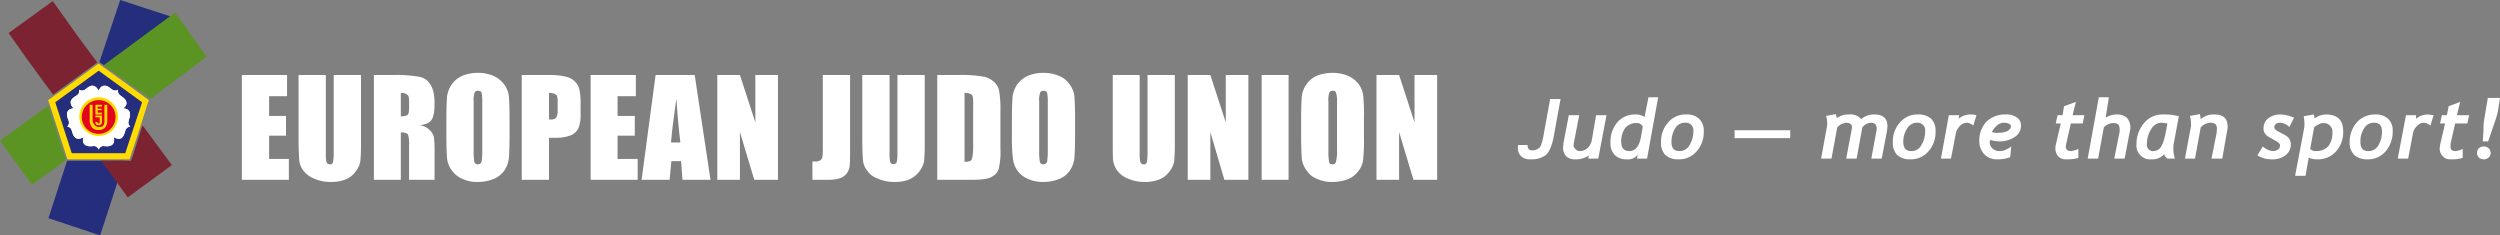 <svg id="Layer_1" data-name="Layer 1" xmlns="http://www.w3.org/2000/svg" viewBox="0 0 696.7 65.6"><rect x="0" y="0" width="696.7" height="65.6" fill="#808080" stroke="none"/><defs><style>.cls-1{fill:#fff;}.cls-2{fill:#242e7c;}.cls-3{fill:#5c9424;}.cls-4{fill:#7b2330;fill-rule:evenodd;}.cls-5{fill:#ffdc00;}.cls-6{fill:#f9fcff;}.cls-7{fill:#e2051b;}</style></defs><title>logo_1</title><path class="cls-1" d="M67.4,20.9H80v5.9H75v5.5h4.7v5.5H75v6.5h5.5v5.8H67.4Z"/><path class="cls-1" d="M100.6,20.9V40.4a45.5,45.5,0,0,1-.2,4.7,6.7,6.7,0,0,1-1.3,2.7A6.2,6.2,0,0,1,96.3,50a10.4,10.4,0,0,1-4.1.7,11.1,11.1,0,0,1-4.6-.9,6.9,6.9,0,0,1-3-2.2,5.6,5.6,0,0,1-1.2-2.9c-.1-1.1-.2-3.2-.2-6.5V20.9h7.6V42.8a9.6,9.6,0,0,0,.2,2.4,1,1,0,0,0,.9.6.8.8,0,0,0,.9-.6,13.5,13.5,0,0,0,.2-2.8V20.9Z"/><path class="cls-1" d="M104.2,20.9h5.3a37.1,37.1,0,0,1,7.3.5,4.4,4.4,0,0,1,3.1,2.1q1.2,1.7,1.2,5.4c0,2.3-.3,3.8-.9,4.6s-1.6,1.2-3.3,1.4a4.7,4.7,0,0,1,3,1.5,4.4,4.4,0,0,1,1,1.7,30.4,30.4,0,0,1,.2,4.3v7.7H114V40.4a8.1,8.1,0,0,0-.3-2.9c-.3-.4-.9-.6-2-.6V50.1h-7.5Zm7.5,5v6.5a3.6,3.6,0,0,0,1.8-.3c.4-.3.5-1,.5-2.3V28.2c0-.9-.1-1.6-.5-1.8A2.6,2.6,0,0,0,111.7,25.9Z"/><path class="cls-1" d="M142,38c0,2.9-.1,5-.2,6.2a7.8,7.8,0,0,1-1.3,3.4,6.9,6.9,0,0,1-3,2.3,11.4,11.4,0,0,1-4.3.8,9.3,9.3,0,0,1-4.2-.8,6.8,6.8,0,0,1-3-2.3,6.9,6.9,0,0,1-1.4-3.3c-.1-1.2-.2-3.3-.2-6.3V33c0-2.9.1-5,.2-6.2a7.9,7.9,0,0,1,1.3-3.3,7.1,7.1,0,0,1,3-2.4,11.4,11.4,0,0,1,4.3-.8,10.8,10.8,0,0,1,4.2.8,7.6,7.6,0,0,1,3,2.3,6.9,6.9,0,0,1,1.4,3.3c.1,1.2.2,3.3.2,6.3Zm-7.6-9.6a12.6,12.6,0,0,0-.2-2.6c-.2-.4-.5-.5-1-.5a1,1,0,0,0-.9.4,6.7,6.7,0,0,0-.3,2.7V42a17.3,17.3,0,0,0,.2,3.2,1,1,0,0,0,1,.6,1.1,1.1,0,0,0,1-.7,19.6,19.6,0,0,0,.2-3.3Z"/><path class="cls-1" d="M145.4,20.9h7.7a18.6,18.6,0,0,1,4.7.5,5,5,0,0,1,2.5,1.4,4.6,4.6,0,0,1,1.2,2.3,19,19,0,0,1,.3,4v2.5a10.1,10.1,0,0,1-.6,4.1,4.1,4.1,0,0,1-2.1,2,11.6,11.6,0,0,1-4.1.7h-2V50.1h-7.6Zm7.6,5v7.4h.6a1.8,1.8,0,0,0,1.4-.5,3.9,3.9,0,0,0,.4-2.2V28.3c0-1-.1-1.6-.4-1.9A3.2,3.2,0,0,0,153,25.9Z"/><path class="cls-1" d="M164.6,20.9h12.6v5.9h-5.1v5.5h4.8v5.5h-4.8v6.5h5.6v5.8H164.6Z"/><path class="cls-1" d="M193.6,20.9,198,50.1h-7.8l-.4-5.2h-2.7l-.5,5.2h-7.8l3.9-29.2Zm-4,18.8c-.4-3.3-.8-7.4-1.1-12.3q-1.2,8.4-1.5,12.3Z"/><path class="cls-1" d="M216.8,20.9V50.1h-6.6l-4-13.3V50.1h-6.3V20.9h6.3l4.3,13.2V20.9Z"/><path class="cls-1" d="M236.9,20.9V40.4c0,2.9,0,4.8-.1,5.7a4.5,4.5,0,0,1-.8,2.2,4.1,4.1,0,0,1-2,1.4,12.1,12.1,0,0,1-3.8.4h-3.8V45h1a2.5,2.5,0,0,0,1.3-.4,1.4,1.4,0,0,0,.5-1,12.3,12.3,0,0,0,.1-2.3V20.9Z"/><path class="cls-1" d="M257.7,20.9V40.4a45.5,45.5,0,0,1-.2,4.7,7.3,7.3,0,0,1-4.1,4.9,10.4,10.4,0,0,1-4.1.7,10.8,10.8,0,0,1-4.6-.9,5.9,5.9,0,0,1-3-2.2,5.6,5.6,0,0,1-1.2-2.9c-.1-1.1-.2-3.2-.2-6.5V20.9h7.6V42.8a9.6,9.6,0,0,0,.2,2.4,1,1,0,0,0,1.8,0,13.5,13.5,0,0,0,.2-2.8V20.9Z"/><path class="cls-1" d="M261.2,20.9h5.7a36.8,36.8,0,0,1,7.4.5,6.2,6.2,0,0,1,3,1.7,4.5,4.5,0,0,1,1.2,2.6,32,32,0,0,1,.3,5.5V41.4a20.9,20.9,0,0,1-.4,5.3,3.3,3.3,0,0,1-1.3,2.1,5,5,0,0,1-2.2,1,20.7,20.7,0,0,1-4.1.3h-9.6Zm7.6,5V45.1c1.1,0,1.8-.2,2-.7s.4-1.6.4-3.5V29.5a14.3,14.3,0,0,0-.1-2.5,1.2,1.2,0,0,0-.6-.8A3.2,3.2,0,0,0,268.8,25.9Z"/><path class="cls-1" d="M299.6,38c0,2.9-.1,5-.2,6.2a7.8,7.8,0,0,1-1.3,3.4,6.4,6.4,0,0,1-3,2.3,11,11,0,0,1-4.3.8,9.6,9.6,0,0,1-4.2-.8,6.8,6.8,0,0,1-4.3-5.6A44.4,44.4,0,0,1,282,38V33c0-2.9.1-5,.2-6.2a7.9,7.9,0,0,1,1.3-3.3,7.8,7.8,0,0,1,3-2.4,11.4,11.4,0,0,1,4.3-.8,10.8,10.8,0,0,1,4.2.8,6.4,6.4,0,0,1,3,2.3,6.9,6.9,0,0,1,1.4,3.3c.1,1.2.2,3.3.2,6.3ZM292,28.4a12.6,12.6,0,0,0-.2-2.6c-.2-.4-.5-.5-1-.5a1.1,1.1,0,0,0-.9.4,6.7,6.7,0,0,0-.3,2.7V42a17.3,17.3,0,0,0,.2,3.2,1,1,0,0,0,1,.6,1.1,1.1,0,0,0,1-.7,19.6,19.6,0,0,0,.2-3.3Z"/><path class="cls-1" d="M327.4,20.9V40.4a45.5,45.5,0,0,1-.2,4.7,6.7,6.7,0,0,1-1.3,2.7,6.2,6.2,0,0,1-2.8,2.2,10.4,10.4,0,0,1-4.1.7,11.1,11.1,0,0,1-4.6-.9,6.9,6.9,0,0,1-3-2.2,6.7,6.7,0,0,1-1.2-2.9c-.1-1.1-.1-3.2-.1-6.5V20.9h7.5V42.8a9.6,9.6,0,0,0,.2,2.4,1,1,0,0,0,.9.6.8.8,0,0,0,.9-.6,13.5,13.5,0,0,0,.2-2.8V20.9Z"/><path class="cls-1" d="M347.9,20.9V50.1h-6.7l-3.9-13.3V50.1H331V20.9h6.3l4.3,13.2V20.9Z"/><path class="cls-1" d="M359.1,20.9V50.1h-7.5V20.9Z"/><path class="cls-1" d="M380.1,38a48.3,48.3,0,0,1-.2,6.2,5.9,5.9,0,0,1-1.3,3.4,6.6,6.6,0,0,1-2.9,2.3,11.4,11.4,0,0,1-4.3.8,9.3,9.3,0,0,1-4.2-.8,5.8,5.8,0,0,1-3-2.3,6.9,6.9,0,0,1-1.4-3.3c-.1-1.2-.2-3.3-.2-6.3V33c0-2.9.1-5,.2-6.2a6.8,6.8,0,0,1,1.3-3.3,6.8,6.8,0,0,1,2.9-2.4,11.9,11.9,0,0,1,4.4-.8,11.6,11.6,0,0,1,4.2.8,7.6,7.6,0,0,1,3,2.3,6.8,6.8,0,0,1,1.3,3.3,49.2,49.2,0,0,1,.2,6.3Zm-7.5-9.6a7.2,7.2,0,0,0-.3-2.6c-.1-.4-.4-.5-.9-.5a1,1,0,0,0-.9.4,6.7,6.7,0,0,0-.3,2.7V42a17.3,17.3,0,0,0,.2,3.2c.1.4.4.6,1,.6a.9.9,0,0,0,.9-.7,11.1,11.1,0,0,0,.3-3.3Z"/><path class="cls-1" d="M400.5,20.9V50.1h-6.6l-4-13.3V50.1h-6.3V20.9h6.3l4.3,13.2V20.9Z"/><path class="cls-1" d="M423.1,40.4h2.6q0,1.5,1.2,1.5a2.9,2.9,0,0,0,1.6-.4,2,2,0,0,0,.9-.9,16.5,16.5,0,0,0,.7-2.6L432,27.6h2.9L433,38c-.5,2.6-1.2,4.3-2.2,5.2a6.7,6.7,0,0,1-4.3,1.2,3.4,3.4,0,0,1-2.5-.8,2.9,2.9,0,0,1-1-2.3A2.8,2.8,0,0,1,423.1,40.4Z"/><path class="cls-1" d="M445.4,44.2h-2.8l.2-.9a6.2,6.2,0,0,1-3.9,1.1,3.6,3.6,0,0,1-2.4-.8,3.5,3.5,0,0,1-.9-2.5c0-.4.1-.7.1-1.2l1.5-7.8h2.9l-1.5,7.7c0,.3-.1.6-.1.8s.6,1.5,1.7,1.5a3.3,3.3,0,0,0,2.3-.9,4.3,4.3,0,0,0,1.1-2.1l1.2-7h2.9Z"/><path class="cls-1" d="M459,44.2h-2.8l.2-1.1a3.4,3.4,0,0,1-3.1,1.3,4.5,4.5,0,0,1-3.3-1.2,4.7,4.7,0,0,1-1.2-3.4,8.4,8.4,0,0,1,1.9-5.7,6.5,6.5,0,0,1,5.2-2.2,3.2,3.2,0,0,1,1.3.2,3.8,3.8,0,0,1,1.1.5l1.1-5.5h2.7Zm-2.9-9.9a3.9,3.9,0,0,0-3.2,1.4,6.2,6.2,0,0,0-1.1,3.7c0,1.8.7,2.7,2.3,2.7s2.7-1.3,3.2-3.9l.5-2.9A1.7,1.7,0,0,0,456.1,34.3Z"/><path class="cls-1" d="M462.9,39.7a7.9,7.9,0,0,1,2-5.6,6.3,6.3,0,0,1,5-2.2,4.9,4.9,0,0,1,3.6,1.2,4.4,4.4,0,0,1,1.3,3.4,8,8,0,0,1-2,5.7,6.4,6.4,0,0,1-5.1,2.2,5.2,5.2,0,0,1-3.6-1.2A4.8,4.8,0,0,1,462.9,39.7Zm2.9-.2c0,1.8.7,2.6,2.2,2.6a3.1,3.1,0,0,0,2.8-1.6,7.1,7.1,0,0,0,1.1-3.9,2.1,2.1,0,0,0-2.3-2.4,3.2,3.2,0,0,0-2.8,1.6A7.6,7.6,0,0,0,465.8,39.5Z"/><path class="cls-1" d="M483.4,38.5V36.3h15.5v2.2Z"/><path class="cls-1" d="M525.9,36.3l-1.5,7.9h-2.9l1.4-7.6a2.2,2.2,0,0,0,.1-.8c0-1.1-.6-1.6-1.7-1.6a3.8,3.8,0,0,0-1.3.4,4.5,4.5,0,0,0-1,.9l-1.6,8.7h-2.9l1.6-8.5v-.3q0-1.2-1.8-1.2l-1.2.4a5.3,5.3,0,0,0-1.1.9l-1.6,8.7h-2.9l1.6-8.7a2.8,2.8,0,0,0,.1-1,8.3,8.3,0,0,0-.3-2.2l2.7-.5.3,1.1a5.5,5.5,0,0,1,3.4-1,4,4,0,0,1,3.4,1.3,5.2,5.2,0,0,1,3.6-1.3c2.5,0,3.7,1.1,3.7,3.3C526,35.5,525.9,35.9,525.9,36.3Z"/><path class="cls-1" d="M527.5,39.7a7.9,7.9,0,0,1,2-5.6,6.3,6.3,0,0,1,5-2.2,5.3,5.3,0,0,1,3.7,1.2,4.7,4.7,0,0,1,1.2,3.4,8,8,0,0,1-2,5.7,6.4,6.4,0,0,1-5.1,2.2,5.2,5.2,0,0,1-3.6-1.2A4.8,4.8,0,0,1,527.5,39.7Zm2.9-.2c0,1.8.8,2.6,2.2,2.6a3,3,0,0,0,2.8-1.6,7.1,7.1,0,0,0,1.1-3.9,2.1,2.1,0,0,0-2.3-2.4,3.1,3.1,0,0,0-2.7,1.6A6.7,6.7,0,0,0,530.4,39.5Z"/><path class="cls-1" d="M549.9,35a2.9,2.9,0,0,0-1.7-.8,2.8,2.8,0,0,0-2.1,1,4.2,4.2,0,0,0-1.1,2.2l-1.3,6.8h-2.8l2.2-12.1H546l-.2,1a5.2,5.2,0,0,1,3.3-1.2,6.6,6.6,0,0,1,1.7.2Z"/><path class="cls-1" d="M554.6,39c0,.2-.1.3-.1.5a2.4,2.4,0,0,0,.8,1.9,2.8,2.8,0,0,0,2.1.7,3.4,3.4,0,0,0,1.6-.4,6.6,6.6,0,0,0,1.5-.9l-.3,3a9.5,9.5,0,0,1-3.5.6A4.8,4.8,0,0,1,553,43a5.3,5.3,0,0,1-1.4-3.9,7.5,7.5,0,0,1,2-5.2,7.4,7.4,0,0,1,5.3-2,4.9,4.9,0,0,1,3.1.8,2.6,2.6,0,0,1,1.2,2.3,3.6,3.6,0,0,1-1.8,3.2,7.5,7.5,0,0,1-4.3,1.2A10.1,10.1,0,0,1,554.6,39Zm.5-2.2a4.1,4.1,0,0,0,1.6.2,6.8,6.8,0,0,0,2.6-.4c.7-.4,1.1-.8,1.1-1.4s-.7-1-2.2-1a2.9,2.9,0,0,0-1.7.8A4.9,4.9,0,0,0,555.1,36.8Z"/><path class="cls-1" d="M580.4,34.4h-3.3l-1.2,5.3a6.5,6.5,0,0,0-.2,1.1c0,.9.5,1.3,1.4,1.3a6.2,6.2,0,0,0,2.1-.6V44a9.9,9.9,0,0,1-3.3.4,3,3,0,0,1-2.3-.8,3.4,3.4,0,0,1-.8-2.3,2.8,2.8,0,0,1,.1-.9l1.4-6h-1.4l.5-2.3h1.4l.4-2.5,3.3-1.2-.9,3.7h3.3Z"/><path class="cls-1" d="M593.5,36.8l-1.4,7.4h-2.9l1.5-7.5V36c0-1.2-.5-1.7-1.7-1.7a3.7,3.7,0,0,0-2.7,1.2l-1.6,8.7h-2.9l3.1-17.1h2.8l-.9,5.7a5.9,5.9,0,0,1,3.1-.9,4.1,4.1,0,0,1,2.8.9,4.1,4.1,0,0,1,1,2.8A6,6,0,0,1,593.5,36.8Z"/><path class="cls-1" d="M605.8,39.9a2.8,2.8,0,0,0-.1.9,8.8,8.8,0,0,0,.4,3.4h-1.8q-.7,0-1.2-1.2a4.5,4.5,0,0,1-3.6,1.4,3.7,3.7,0,0,1-3-1.1,3.8,3.8,0,0,1-1.1-3.1,8.9,8.9,0,0,1,2.1-5.9,6.6,6.6,0,0,1,5.2-2.4,15.4,15.4,0,0,1,4.5.5Zm-3.3-5.7a3.3,3.3,0,0,0-3,1.8,7.4,7.4,0,0,0-1.2,4.2,1.7,1.7,0,0,0,1.9,1.9,2.5,2.5,0,0,0,2.2-1.5c.6-1,1.1-3,1.6-6.2Z"/><path class="cls-1" d="M619.3,44.2h-3l1.4-7a8.6,8.6,0,0,0,.1-1.5q0-1.5-1.8-1.5a3.9,3.9,0,0,0-2.7,1.3l-1.6,8.7h-2.8l1.7-9.1v-.6a8.9,8.9,0,0,0-.3-2.2l2.8-.5.2,1.4a5.5,5.5,0,0,1,3.8-1.3c2.5,0,3.7,1.1,3.7,3.5a7.8,7.8,0,0,1-.2,1.4Z"/><path class="cls-1" d="M638,35.4a4.1,4.1,0,0,0-2.5-1.2,2.1,2.1,0,0,0-1.2.3,1.1,1.1,0,0,0-.5.9c0,.5.4.9,1.2,1.3l1.9,1a3.5,3.5,0,0,1,1.1,1,3.3,3.3,0,0,1,.4,1.4,3.8,3.8,0,0,1-1.5,3.2,6,6,0,0,1-3.9,1.1,7.2,7.2,0,0,1-3.9-1.1l1.5-2.5a4.7,4.7,0,0,0,2.8,1.3,2.6,2.6,0,0,0,1.4-.4,1.4,1.4,0,0,0,.6-1.2c0-.4-.4-.8-1.1-1.2l-1.8-1a3.6,3.6,0,0,1-1.3-1.1,2.4,2.4,0,0,1-.4-1.5,3.5,3.5,0,0,1,1.4-2.8,5.6,5.6,0,0,1,3.5-1,10.4,10.4,0,0,1,3.6.9Z"/><path class="cls-1" d="M643.4,43.9l-.9,5.1h-2.9l2.5-13.2a6.1,6.1,0,0,0,.1-1.4,13.6,13.6,0,0,0-.2-2l2.8-.5A3.6,3.6,0,0,1,645,33a5.8,5.8,0,0,1,3.1-1.1c3.3,0,4.9,1.5,4.9,4.7a8,8,0,0,1-2,5.6,6.7,6.7,0,0,1-5.3,2.2A4.6,4.6,0,0,1,643.4,43.9Zm.4-2.4a2.1,2.1,0,0,0,1.6.6,4.5,4.5,0,0,0,3.5-1.4,6.1,6.1,0,0,0,1.1-3.8,2.4,2.4,0,0,0-2.6-2.6,2.4,2.4,0,0,0-1.3.4,3.6,3.6,0,0,0-1.2.8Z"/><path class="cls-1" d="M654.8,39.7a8.3,8.3,0,0,1,2-5.6,6.7,6.7,0,0,1,5.1-2.2,4.9,4.9,0,0,1,3.6,1.2,4.4,4.4,0,0,1,1.3,3.4,8.4,8.4,0,0,1-2,5.7,6.4,6.4,0,0,1-5.1,2.2,5.2,5.2,0,0,1-3.6-1.2A4.8,4.8,0,0,1,654.8,39.7Zm3-.2c0,1.8.7,2.6,2.2,2.6a3.1,3.1,0,0,0,2.8-1.6,7.1,7.1,0,0,0,1-3.9c0-1.6-.7-2.4-2.2-2.4a3.1,3.1,0,0,0-2.8,1.6A6.6,6.6,0,0,0,657.8,39.5Z"/><path class="cls-1" d="M677.3,35a3.4,3.4,0,0,0-1.8-.8,2.6,2.6,0,0,0-2,1,3.6,3.6,0,0,0-1.1,2.2l-1.3,6.8h-2.9l2.3-12.1h2.8v1a5.2,5.2,0,0,1,3.3-1.2l1.6.2Z"/><path class="cls-1" d="M687.6,34.4h-3.4L683,39.7a4.9,4.9,0,0,0-.1,1.1c0,.9.4,1.3,1.4,1.3a5.8,5.8,0,0,0,2-.6V44a9.9,9.9,0,0,1-3.3.4,2.7,2.7,0,0,1-2.2-.8,3,3,0,0,1-.9-2.3c0-.3.1-.6.1-.9l1.4-6H680l.5-2.3h1.4l.5-2.5,3.2-1.2-.9,3.7h3.4Z"/><path class="cls-1" d="M690.3,42.6a2.1,2.1,0,0,1,.5-1.3,2.4,2.4,0,0,1,1.4-.5,2.1,2.1,0,0,1,1.3.5,1.8,1.8,0,0,1,.6,1.3,1.6,1.6,0,0,1-.6,1.3,1.7,1.7,0,0,1-1.3.5,1.9,1.9,0,0,1-1.4-.5A1.9,1.9,0,0,1,690.3,42.6Zm3.1-3.2h-1.5l.2-3.1a16.2,16.2,0,0,1,.1-2.3c.1-.7.2-1.4.3-1.9l.8-4.8h3.4l-.6,3.8a31.7,31.7,0,0,1-1.2,3.9Z"/><polygon class="cls-2" points="18.8 44.8 18.7 44.8 13.5 60.8 27.9 65.6 34.7 44.8 18.8 44.8 18.8 44.8"/><polygon class="cls-2" points="33.5 0 27.7 17.3 29 18.2 47.6 4.6 33.5 0 33.5 0"/><polygon class="cls-3" points="18 43.4 13.5 29.4 0 39.2 8.9 51.5 18.4 44.6 18.4 44.5 18 43.4 18 43.4"/><polygon class="cls-3" points="57.6 15.8 48.8 3.5 28.9 18.2 41.8 27.5 41.9 27.6 57.6 15.8 57.6 15.8"/><polygon class="cls-4" points="47.9 46 39.7 34.9 39 37.1 37 43.4 36.6 44.5 36.5 44.8 28.2 44.8 35.6 55 47.9 46 47.9 46"/><polygon class="cls-4" points="21.9 10.4 21.9 10.4 14.7 0.3 2.4 9.2 7.4 16.3 7.4 16.3 14.8 26.4 27.1 17.4 21.9 10.4 21.9 10.4"/><polygon class="cls-5" points="36.1 44.4 18.8 44.4 18.4 43.2 13.8 29 13.4 27.9 14.4 27.2 20.5 22.8 26.5 18.4 27.5 17.7 28.4 18.4 34.5 22.8 40.5 27.2 41.5 27.9 41.1 29 38.6 36.9 36.5 43.2 36.1 44.4 36.1 44.4"/><path class="cls-2" d="M15.4,28.5,20,42.7H34.9l4.7-14.2L27.5,19.7,15.4,28.5Z"/><path class="cls-6" d="M34.3,30.2s1.4,0,1.8,1-.2,1.9-.3,2.7a1.5,1.5,0,0,0,.5,1.4,1.4,1.4,0,0,0-1.2.7c-.4.8-.4,1.9-1.3,2.5s-2.1-.3-2.1-.3.4,1.4-.4,2.1-1.9.4-2.7.4a1.5,1.5,0,0,0-1.1,1,1.5,1.5,0,0,0-1.1-1c-.9,0-1.9.3-2.7-.4s-.4-2.1-.4-2.1-1.2.8-2.1.3-1-1.7-1.3-2.4a1.3,1.3,0,0,0-1.2-.8,1.5,1.5,0,0,0,.5-1.4c-.2-.8-.8-1.7-.4-2.7s1.8-1,1.8-1a2.2,2.2,0,0,1-.9-1.9c.3-1,1.3-1.4,2-1.9A1.4,1.4,0,0,0,22,25a1.6,1.6,0,0,0,1.5.1c.7-.4,1.4-1.3,2.4-1.2s1.6,1.4,1.6,1.4.4-1.3,1.5-1.4,1.8.8,2.5,1.2a1.4,1.4,0,0,0,1.4-.1,1.5,1.5,0,0,0,.4,1.4c.6.6,1.6.9,1.9,2s-.9,1.8-.9,1.8Z"/><path class="cls-1" d="M34.3,30.2s1.4,0,1.8,1-.2,1.9-.3,2.7a1.5,1.5,0,0,0,.5,1.4,1.4,1.4,0,0,0-1.2.7c-.4.8-.4,1.9-1.3,2.5a2.3,2.3,0,0,1-2.1-.3s.4,1.4-.4,2.1-1.9.4-2.7.4a1.5,1.5,0,0,0-1.1,1,1.5,1.5,0,0,0-1.2-1c-.8,0-1.8.3-2.7-.4s-.3-2.1-.3-2.1-1.2.8-2.1.3-1-1.7-1.3-2.4a1.3,1.3,0,0,0-1.2-.8,1.5,1.5,0,0,0,.5-1.4c-.2-.8-.8-1.7-.4-2.7s1.8-1,1.8-1a2.2,2.2,0,0,1-.9-1.9c.3-1,1.3-1.4,1.9-1.9A1.3,1.3,0,0,0,22,25a1.6,1.6,0,0,0,1.5.1c.7-.4,1.4-1.3,2.4-1.2s1.6,1.4,1.6,1.4.4-1.3,1.5-1.4,1.7.8,2.5,1.2a1.4,1.4,0,0,0,1.4-.1,1.5,1.5,0,0,0,.4,1.4c.6.6,1.6.9,1.9,2s-.9,1.8-.9,1.8Z"/><path class="cls-5" d="M32.9,32.5a5.4,5.4,0,1,1-5.4-5.4,5.4,5.4,0,0,1,5.4,5.4Z"/><path class="cls-7" d="M22.8,32.5a4.7,4.7,0,1,0,4.7-4.6,4.7,4.7,0,0,0-4.7,4.6Z"/><polygon class="cls-5" points="28.4 29.7 27.2 29.7 27.2 30.3 28.3 30.3 28.3 30.7 27.2 30.7 27.2 31.4 28.4 31.4 28.4 31.9 26.6 31.9 26.6 29.2 28.4 29.2 28.4 29.7 28.4 29.7"/><path class="cls-5" d="M29.9,33.2a4.2,4.2,0,0,1-.1,1.3,2.1,2.1,0,0,1-2.3,1.7,2,2,0,0,1-2.1-1.1,3,3,0,0,1-.4-1.9v-4h.8v4c0,.6,0,.7.1.9s.6,1.3,1.6,1.3,1.2-.2,1.4-.6a3.2,3.2,0,0,0,.2-1.6v-4h.8v4Z"/><path class="cls-5" d="M28.4,32.2H26.6v.5h1.2v1.2c0,.3-.1.5-.3.5s-.3-.1-.3-.2a.3.3,0,0,1-.1-.2h-.5a.8.8,0,0,0,.9.9.8.8,0,0,0,.7-.3.8.8,0,0,0,.2-.7V32.7h0v-.5Z"/></svg>